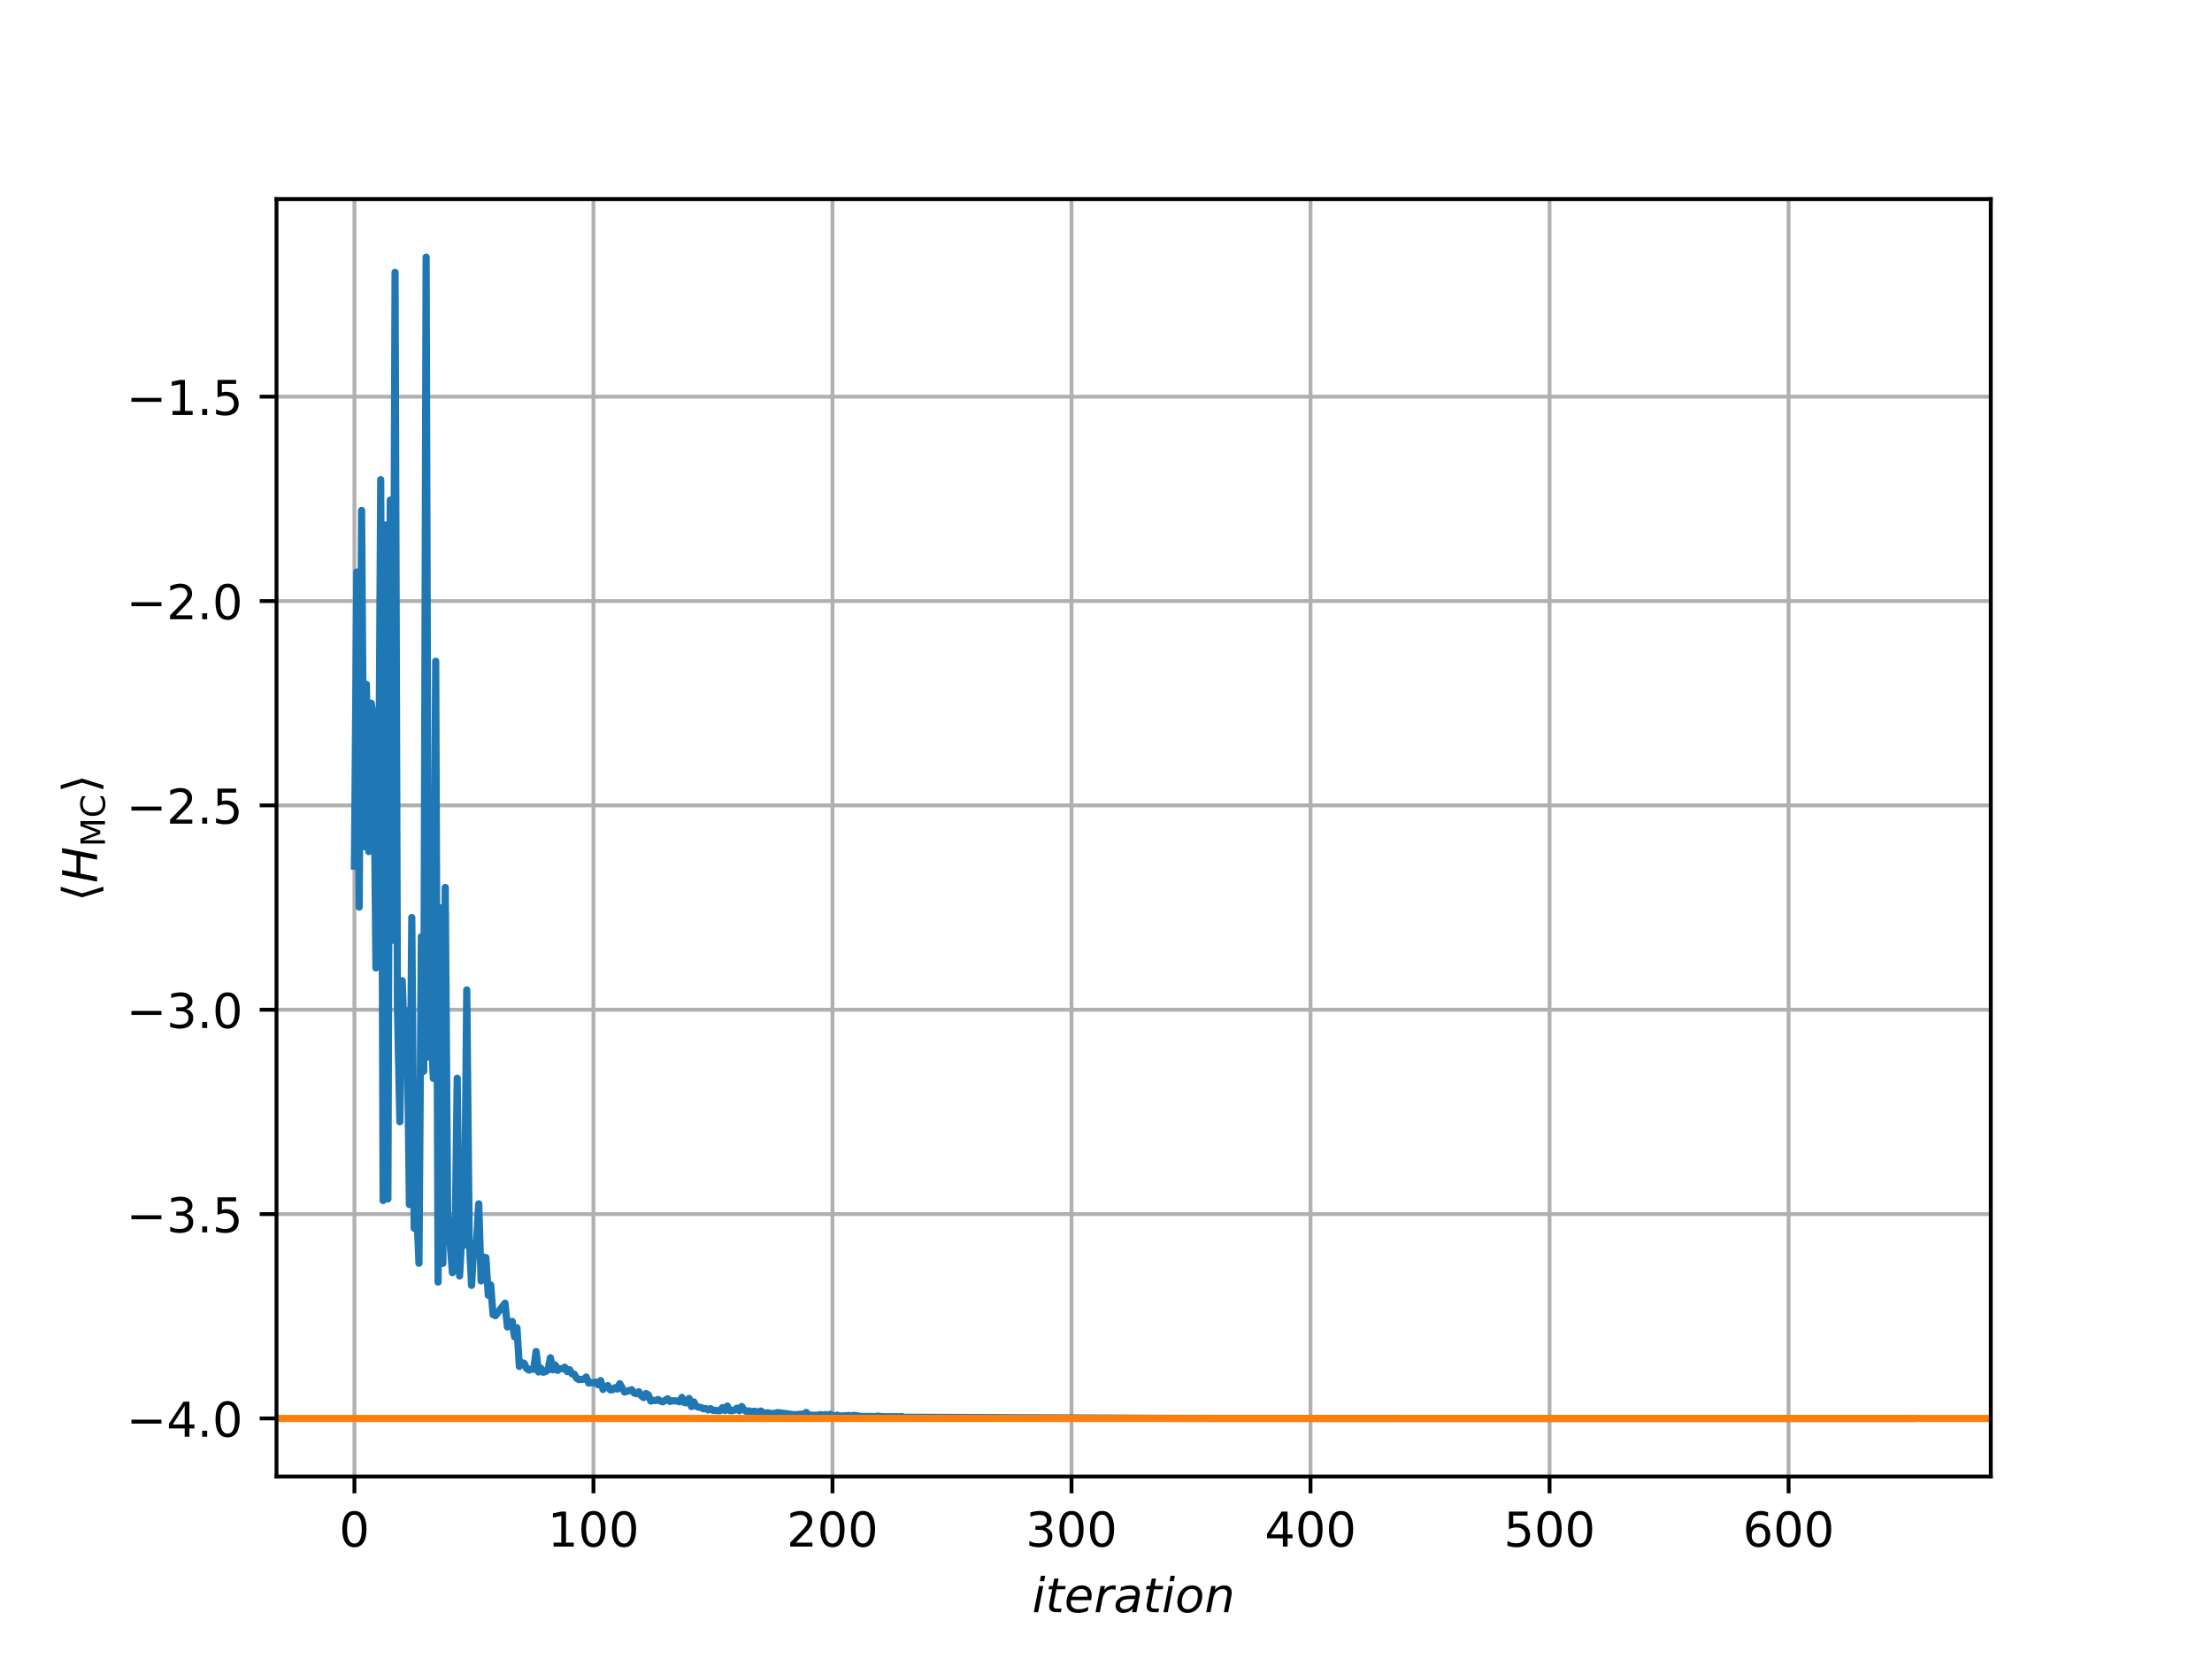 <?xml version="1.0" encoding="UTF-8" standalone="no"?>
<svg
   xmlns:dc="http://purl.org/dc/elements/1.1/"
   xmlns:cc="http://creativecommons.org/ns#"
   xmlns:rdf="http://www.w3.org/1999/02/22-rdf-syntax-ns#"
   xmlns:svg="http://www.w3.org/2000/svg"
   xmlns="http://www.w3.org/2000/svg"
   xmlns:xlink="http://www.w3.org/1999/xlink"
   xmlns:sodipodi="http://sodipodi.sourceforge.net/DTD/sodipodi-0.dtd"
   xmlns:inkscape="http://www.inkscape.org/namespaces/inkscape"
   height="345.6pt"
   version="1.1"
   viewBox="0 0 460.8 345.6"
   width="460.8pt"
   id="svg371"
   sodipodi:docname="convergence_max_cut_qaoa_ideal.svg"
   inkscape:version="1.0.1 (3bc2e813f5, 2020-09-07)">
  <sodipodi:namedview
     pagecolor="#ffffff"
     bordercolor="#666666"
     borderopacity="1"
     objecttolerance="10"
     gridtolerance="10"
     guidetolerance="10"
     inkscape:pageopacity="0"
     inkscape:pageshadow="2"
     inkscape:window-width="1920"
     inkscape:window-height="1042"
     id="namedview373"
     showgrid="false"
     inkscape:zoom="1.7013889"
     inkscape:cx="163.49387"
     inkscape:cy="230.4"
     inkscape:window-x="0"
     inkscape:window-y="18"
     inkscape:window-maximized="0"
     inkscape:current-layer="legend_1"
     inkscape:document-rotation="0" />
  <defs
     id="defs6">
    <style
       type="text/css"
       id="style4">*{stroke-linecap:butt;stroke-linejoin:round;}</style>
  </defs>
  <g
     id="figure_1">
    <g
       id="patch_1" />
    <g
       id="axes_1">
      <g
         id="patch_2" />
      <g
         id="PolyCollection_1">
        <path
           clip-path="url(#pf65174b20a)"
           d="M 73.833 180.422 L 73.833 180.422 L 74.331 119.159 L 74.829 188.965 L 75.327 106.335 L 75.824 176.374 L 76.322 142.555 L 76.82 177.401 L 77.318 146.485 L 77.816 149.439 L 78.314 201.643 L 78.812 183.246 L 79.31 99.919 L 79.808 250.088 L 80.306 109.364 L 80.804 249.773 L 81.302 104.17 L 81.8 195.874 L 82.298 56.73 L 82.796 209.871 L 83.294 233.683 L 83.791 204.295 L 84.289 218.796 L 84.787 210.541 L 85.285 250.926 L 85.783 191.137 L 86.281 255.864 L 86.779 251.323 L 87.277 263.169 L 87.775 195.121 L 88.273 223.152 L 88.771 53.568 L 89.269 220.17 L 89.767 213.283 L 90.265 224.65 L 90.763 137.743 L 91.261 267.087 L 91.758 189.115 L 92.256 263.188 L 92.754 184.868 L 93.252 252.416 L 93.75 258.307 L 94.248 265.115 L 94.746 263.616 L 95.244 224.616 L 95.742 265.803 L 96.24 256.58 L 96.738 259.376 L 97.236 206.221 L 97.734 257.641 L 98.232 267.773 L 98.73 259.151 L 99.227 259.638 L 99.725 250.778 L 100.223 266.834 L 100.721 261.855 L 101.219 261.975 L 101.717 269.83 L 102.215 267.669 L 102.713 273.862 L 103.211 274.082 L 103.709 273.456 L 104.207 272.726 L 104.705 272.044 L 105.203 271.481 L 105.701 276.429 L 106.199 275.453 L 106.697 275.268 L 107.194 278.496 L 107.692 276.601 L 108.19 284.656 L 108.688 283.873 L 109.186 283.977 L 109.684 285.066 L 110.182 285.424 L 110.68 285.172 L 111.178 285.258 L 111.676 281.534 L 112.174 285.805 L 112.672 285.022 L 113.17 285.864 L 113.668 285.702 L 114.166 285.39 L 114.664 282.843 L 115.161 285.361 L 115.659 284.341 L 116.157 285.483 L 116.655 285.123 L 117.153 285.118 L 117.651 284.813 L 118.149 285.725 L 118.647 285.329 L 119.145 286.202 L 119.643 286.277 L 120.141 287.139 L 120.639 287.4 L 121.137 287.401 L 121.635 287.306 L 122.133 286.852 L 122.63 288.121 L 123.128 288.012 L 123.626 288.092 L 124.124 287.911 L 124.622 288.478 L 125.12 287.593 L 125.618 289.448 L 126.116 288.863 L 126.614 288.639 L 127.112 289.531 L 127.61 289.513 L 128.108 289.08 L 128.606 289.364 L 129.104 288.248 L 129.602 289.225 L 130.1 289.989 L 130.597 289.86 L 131.095 289.818 L 131.593 289.508 L 132.091 290.186 L 132.589 290.34 L 133.087 289.93 L 133.585 290.752 L 134.083 291.135 L 134.581 290.295 L 135.079 290.609 L 135.577 291.881 L 136.075 291.721 L 136.573 291.757 L 137.071 291.544 L 137.569 291.863 L 138.067 292.033 L 138.564 291.652 L 139.062 291.392 L 139.56 291.945 L 140.058 291.806 L 140.556 291.839 L 141.054 291.841 L 141.552 292.022 L 142.05 291.106 L 142.548 292.147 L 143.046 292.234 L 143.544 291.324 L 144.042 293.014 L 144.54 292.043 L 145.038 292.954 L 145.536 293.159 L 146.034 293.186 L 146.531 293.485 L 147.029 293.417 L 147.527 293.714 L 148.025 293.442 L 148.523 293.792 L 149.021 293.771 L 149.519 293.848 L 150.017 293.859 L 150.515 293.234 L 151.013 293.83 L 151.511 292.902 L 152.009 293.838 L 152.507 293.857 L 153.005 293.742 L 153.503 293.355 L 154 293.868 L 154.498 292.99 L 154.996 293.703 L 155.494 294.028 L 155.992 293.912 L 156.49 294.1 L 156.988 293.99 L 157.486 294.036 L 157.984 294.237 L 158.482 293.938 L 158.98 294.273 L 159.478 294.397 L 159.976 294.317 L 160.474 294.467 L 160.972 294.479 L 161.47 294.458 L 161.967 294.258 L 162.465 294.326 L 162.963 294.454 L 163.461 294.524 L 163.959 294.616 L 164.457 294.547 L 164.955 294.674 L 165.453 294.719 L 165.951 294.681 L 166.449 294.744 L 166.947 294.597 L 167.445 294.742 L 167.943 294.235 L 168.441 294.768 L 168.939 294.836 L 169.437 294.841 L 169.934 294.852 L 170.432 294.816 L 170.93 294.677 L 171.428 294.836 L 171.926 294.689 L 172.424 294.784 L 172.922 294.631 L 173.42 294.912 L 173.918 294.966 L 174.416 294.797 L 174.914 294.989 L 175.412 294.984 L 175.91 294.926 L 176.408 294.926 L 176.906 294.857 L 177.404 294.973 L 177.901 294.835 L 178.399 294.951 L 178.897 294.994 L 179.395 295.074 L 179.893 295.057 L 180.391 295.082 L 180.889 295.072 L 181.387 295.06 L 181.885 295.08 L 182.383 295.096 L 182.881 294.998 L 183.379 295.088 L 183.877 295.122 L 184.375 295.106 L 184.873 295.1 L 185.37 295.092 L 185.868 295.159 L 186.366 295.12 L 186.864 295.167 L 187.362 295.133 L 187.86 295.099 L 188.358 295.243 L 188.856 295.218 L 189.354 295.229 L 189.852 295.249 L 190.35 295.242 L 190.848 295.245 L 191.346 295.241 L 191.844 295.265 L 192.342 295.248 L 192.84 295.187 L 193.337 295.236 L 193.835 295.243 L 194.333 295.285 L 194.831 295.243 L 195.329 295.291 L 195.827 295.284 L 196.325 295.296 L 196.823 295.309 L 197.321 295.295 L 197.819 295.203 L 198.317 295.298 L 198.815 295.283 L 199.313 295.318 L 199.811 295.326 L 200.309 295.322 L 200.807 295.322 L 201.304 295.329 L 201.802 295.334 L 202.3 295.342 L 202.798 295.344 L 203.296 295.343 L 203.794 295.325 L 204.292 295.343 L 204.79 295.345 L 205.288 295.36 L 205.786 295.365 L 206.284 295.367 L 206.782 295.369 L 207.28 295.372 L 207.778 295.36 L 208.276 295.375 L 208.773 295.367 L 209.271 295.374 L 209.769 295.362 L 210.267 295.378 L 210.765 295.357 L 211.263 295.37 L 211.761 295.388 L 212.259 295.351 L 212.757 295.381 L 213.255 295.39 L 213.753 295.378 L 214.251 295.372 L 214.749 295.395 L 215.247 295.413 L 215.745 295.402 L 216.243 295.411 L 216.74 295.408 L 217.238 295.416 L 217.736 295.414 L 218.234 295.416 L 218.732 295.416 L 219.23 295.411 L 219.728 295.415 L 220.226 295.416 L 220.724 295.406 L 221.222 295.402 L 221.72 295.419 L 222.218 295.424 L 222.716 295.424 L 223.214 295.424 L 223.712 295.408 L 224.21 295.423 L 224.707 295.435 L 225.205 295.434 L 225.703 295.436 L 226.201 295.437 L 226.699 295.436 L 227.197 295.437 L 227.695 295.438 L 228.193 295.439 L 228.691 295.439 L 229.189 295.436 L 229.687 295.438 L 230.185 295.43 L 230.683 295.437 L 231.181 295.446 L 231.679 295.444 L 232.177 295.446 L 232.674 295.447 L 233.172 295.446 L 233.67 295.435 L 234.168 295.446 L 234.666 295.45 L 235.164 295.454 L 235.662 295.454 L 236.16 295.454 L 236.658 295.452 L 237.156 295.452 L 237.654 295.454 L 238.152 295.449 L 238.65 295.454 L 239.148 295.455 L 239.646 295.451 L 240.143 295.461 L 240.641 295.463 L 241.139 295.462 L 241.637 295.464 L 242.135 295.465 L 242.633 295.464 L 243.131 295.465 L 243.629 295.464 L 244.127 295.463 L 244.625 295.464 L 245.123 295.455 L 245.621 295.465 L 246.119 295.467 L 246.617 295.465 L 247.115 295.467 L 247.613 295.467 L 248.11 295.461 L 248.608 295.466 L 249.106 295.461 L 249.604 295.466 L 250.102 295.473 L 250.6 295.471 L 251.098 295.474 L 251.596 295.473 L 252.094 295.472 L 252.592 295.472 L 253.09 295.474 L 253.588 295.474 L 254.086 295.474 L 254.584 295.474 L 255.082 295.474 L 255.58 295.474 L 256.077 295.473 L 256.575 295.476 L 257.073 295.474 L 257.571 295.476 L 258.069 295.477 L 258.567 295.476 L 259.065 295.476 L 259.563 295.476 L 260.061 295.477 L 260.559 295.477 L 261.057 295.477 L 261.555 295.477 L 262.053 295.478 L 262.551 295.477 L 263.049 295.478 L 263.547 295.478 L 264.044 295.478 L 264.542 295.478 L 265.04 295.477 L 265.538 295.478 L 266.036 295.479 L 266.534 295.478 L 267.032 295.477 L 267.53 295.481 L 268.028 295.481 L 268.526 295.481 L 269.024 295.482 L 269.522 295.482 L 270.02 295.481 L 270.518 295.482 L 271.016 295.482 L 271.513 295.482 L 272.011 295.481 L 272.509 295.482 L 273.007 295.482 L 273.505 295.482 L 274.003 295.482 L 274.501 295.482 L 274.999 295.484 L 275.497 295.483 L 275.995 295.483 L 276.493 295.484 L 276.991 295.485 L 277.489 295.483 L 277.987 295.485 L 278.485 295.484 L 278.983 295.485 L 279.48 295.484 L 279.978 295.485 L 280.476 295.484 L 280.974 295.485 L 281.472 295.485 L 281.97 295.485 L 282.468 295.485 L 282.966 295.485 L 283.464 295.484 L 283.962 295.485 L 284.46 295.486 L 284.958 295.485 L 285.456 295.485 L 285.954 295.486 L 286.452 295.486 L 286.95 295.486 L 287.447 295.486 L 287.945 295.486 L 288.443 295.486 L 288.941 295.486 L 289.439 295.486 L 289.937 295.486 L 290.435 295.486 L 290.933 295.486 L 291.431 295.486 L 291.929 295.486 L 292.427 295.486 L 292.925 295.486 L 293.423 295.486 L 293.921 295.486 L 294.419 295.486 L 294.916 295.486 L 295.414 295.486 L 295.912 295.486 L 296.41 295.486 L 296.908 295.487 L 297.406 295.487 L 297.904 295.487 L 298.402 295.487 L 298.9 295.487 L 299.398 295.487 L 299.896 295.487 L 300.394 295.487 L 300.892 295.487 L 301.39 295.487 L 301.888 295.487 L 302.386 295.487 L 302.883 295.487 L 303.381 295.487 L 303.879 295.487 L 304.377 295.487 L 304.875 295.487 L 305.373 295.487 L 305.871 295.487 L 306.369 295.487 L 306.867 295.487 L 307.365 295.487 L 307.863 295.487 L 308.361 295.487 L 308.859 295.487 L 309.357 295.487 L 309.855 295.487 L 310.353 295.487 L 310.85 295.487 L 311.348 295.487 L 311.846 295.487 L 312.344 295.487 L 312.842 295.487 L 313.34 295.487 L 313.838 295.487 L 314.336 295.487 L 314.834 295.487 L 315.332 295.487 L 315.83 295.487 L 316.328 295.487 L 316.826 295.487 L 317.324 295.487 L 317.822 295.487 L 318.32 295.487 L 318.817 295.487 L 319.315 295.487 L 319.813 295.487 L 320.311 295.487 L 320.809 295.487 L 321.307 295.487 L 321.805 295.487 L 322.303 295.487 L 322.801 295.487 L 323.299 295.487 L 323.797 295.487 L 324.295 295.487 L 324.793 295.487 L 325.291 295.487 L 325.789 295.487 L 326.286 295.487 L 326.784 295.487 L 327.282 295.487 L 327.78 295.487 L 328.278 295.487 L 328.776 295.487 L 329.274 295.487 L 329.772 295.487 L 330.27 295.487 L 330.768 295.488 L 331.266 295.488 L 331.764 295.488 L 332.262 295.487 L 332.76 295.487 L 333.258 295.488 L 333.756 295.487 L 334.253 295.488 L 334.751 295.488 L 335.249 295.488 L 335.747 295.488 L 336.245 295.488 L 336.743 295.488 L 337.241 295.488 L 337.739 295.488 L 338.237 295.488 L 338.735 295.488 L 339.233 295.488 L 339.731 295.488 L 340.229 295.488 L 340.727 295.488 L 341.225 295.488 L 341.723 295.488 L 342.22 295.488 L 342.718 295.488 L 343.216 295.488 L 343.714 295.488 L 344.212 295.488 L 344.71 295.488 L 345.208 295.488 L 345.706 295.488 L 346.204 295.488 L 346.702 295.488 L 347.2 295.488 L 347.698 295.488 L 348.196 295.488 L 348.694 295.488 L 349.192 295.488 L 349.69 295.488 L 350.187 295.488 L 350.685 295.488 L 351.183 295.488 L 351.681 295.488 L 352.179 295.488 L 352.677 295.488 L 353.175 295.488 L 353.673 295.488 L 354.171 295.488 L 354.669 295.488 L 355.167 295.488 L 355.665 295.488 L 356.163 295.488 L 356.661 295.488 L 357.159 295.488 L 357.656 295.488 L 358.154 295.488 L 358.652 295.488 L 359.15 295.488 L 359.648 295.488 L 360.146 295.488 L 360.644 295.488 L 361.142 295.488 L 361.64 295.488 L 362.138 295.488 L 362.636 295.488 L 363.134 295.488 L 363.632 295.488 L 364.13 295.488 L 364.628 295.488 L 365.126 295.488 L 365.623 295.488 L 366.121 295.488 L 366.619 295.488 L 367.117 295.488 L 367.615 295.488 L 368.113 295.488 L 368.611 295.488 L 369.109 295.488 L 369.607 295.488 L 370.105 295.488 L 370.603 295.488 L 371.101 295.488 L 371.599 295.488 L 372.097 295.488 L 372.595 295.488 L 373.093 295.488 L 373.59 295.488 L 374.088 295.488 L 374.586 295.488 L 375.084 295.488 L 375.582 295.488 L 376.08 295.488 L 376.578 295.488 L 377.076 295.488 L 377.574 295.488 L 378.072 295.488 L 378.57 295.488 L 379.068 295.488 L 379.566 295.488 L 380.064 295.488 L 380.562 295.488 L 381.059 295.488 L 381.557 295.488 L 382.055 295.488 L 382.553 295.488 L 383.051 295.488 L 383.549 295.488 L 384.047 295.488 L 384.545 295.488 L 385.043 295.488 L 385.541 295.488 L 386.039 295.488 L 386.537 295.488 L 387.035 295.488 L 387.533 295.488 L 388.031 295.488 L 388.529 295.488 L 389.026 295.488 L 389.524 295.488 L 390.022 295.488 L 390.52 295.488 L 391.018 295.488 L 391.516 295.488 L 392.014 295.488 L 392.512 295.488 L 393.01 295.488 L 393.508 295.488 L 394.006 295.488 L 394.504 295.488 L 395.002 295.488 L 395.5 295.488 L 395.998 295.488 L 396.496 295.488 L 396.993 295.488 L 397.491 295.488 L 397.989 295.488 L 398.487 295.488 L 398.487 295.488 L 398.487 295.488 L 397.989 295.488 L 397.491 295.488 L 396.993 295.488 L 396.496 295.488 L 395.998 295.488 L 395.5 295.488 L 395.002 295.488 L 394.504 295.488 L 394.006 295.488 L 393.508 295.488 L 393.01 295.488 L 392.512 295.488 L 392.014 295.488 L 391.516 295.488 L 391.018 295.488 L 390.52 295.488 L 390.022 295.488 L 389.524 295.488 L 389.026 295.488 L 388.529 295.488 L 388.031 295.488 L 387.533 295.488 L 387.035 295.488 L 386.537 295.488 L 386.039 295.488 L 385.541 295.488 L 385.043 295.488 L 384.545 295.488 L 384.047 295.488 L 383.549 295.488 L 383.051 295.488 L 382.553 295.488 L 382.055 295.488 L 381.557 295.488 L 381.059 295.488 L 380.562 295.488 L 380.064 295.488 L 379.566 295.488 L 379.068 295.488 L 378.57 295.488 L 378.072 295.488 L 377.574 295.488 L 377.076 295.488 L 376.578 295.488 L 376.08 295.488 L 375.582 295.488 L 375.084 295.488 L 374.586 295.488 L 374.088 295.488 L 373.59 295.488 L 373.093 295.488 L 372.595 295.488 L 372.097 295.488 L 371.599 295.488 L 371.101 295.488 L 370.603 295.488 L 370.105 295.488 L 369.607 295.488 L 369.109 295.488 L 368.611 295.488 L 368.113 295.488 L 367.615 295.488 L 367.117 295.488 L 366.619 295.488 L 366.121 295.488 L 365.623 295.488 L 365.126 295.488 L 364.628 295.488 L 364.13 295.488 L 363.632 295.488 L 363.134 295.488 L 362.636 295.488 L 362.138 295.488 L 361.64 295.488 L 361.142 295.488 L 360.644 295.488 L 360.146 295.488 L 359.648 295.488 L 359.15 295.488 L 358.652 295.488 L 358.154 295.488 L 357.656 295.488 L 357.159 295.488 L 356.661 295.488 L 356.163 295.488 L 355.665 295.488 L 355.167 295.488 L 354.669 295.488 L 354.171 295.488 L 353.673 295.488 L 353.175 295.488 L 352.677 295.488 L 352.179 295.488 L 351.681 295.488 L 351.183 295.488 L 350.685 295.488 L 350.187 295.488 L 349.69 295.488 L 349.192 295.488 L 348.694 295.488 L 348.196 295.488 L 347.698 295.488 L 347.2 295.488 L 346.702 295.488 L 346.204 295.488 L 345.706 295.488 L 345.208 295.488 L 344.71 295.488 L 344.212 295.488 L 343.714 295.488 L 343.216 295.488 L 342.718 295.488 L 342.22 295.488 L 341.723 295.488 L 341.225 295.488 L 340.727 295.488 L 340.229 295.488 L 339.731 295.488 L 339.233 295.488 L 338.735 295.488 L 338.237 295.488 L 337.739 295.488 L 337.241 295.488 L 336.743 295.488 L 336.245 295.488 L 335.747 295.488 L 335.249 295.488 L 334.751 295.488 L 334.253 295.488 L 333.756 295.487 L 333.258 295.488 L 332.76 295.487 L 332.262 295.487 L 331.764 295.488 L 331.266 295.488 L 330.768 295.488 L 330.27 295.487 L 329.772 295.487 L 329.274 295.487 L 328.776 295.487 L 328.278 295.487 L 327.78 295.487 L 327.282 295.487 L 326.784 295.487 L 326.286 295.487 L 325.789 295.487 L 325.291 295.487 L 324.793 295.487 L 324.295 295.487 L 323.797 295.487 L 323.299 295.487 L 322.801 295.487 L 322.303 295.487 L 321.805 295.487 L 321.307 295.487 L 320.809 295.487 L 320.311 295.487 L 319.813 295.487 L 319.315 295.487 L 318.817 295.487 L 318.32 295.487 L 317.822 295.487 L 317.324 295.487 L 316.826 295.487 L 316.328 295.487 L 315.83 295.487 L 315.332 295.487 L 314.834 295.487 L 314.336 295.487 L 313.838 295.487 L 313.34 295.487 L 312.842 295.487 L 312.344 295.487 L 311.846 295.487 L 311.348 295.487 L 310.85 295.487 L 310.353 295.487 L 309.855 295.487 L 309.357 295.487 L 308.859 295.487 L 308.361 295.487 L 307.863 295.487 L 307.365 295.487 L 306.867 295.487 L 306.369 295.487 L 305.871 295.487 L 305.373 295.487 L 304.875 295.487 L 304.377 295.487 L 303.879 295.487 L 303.381 295.487 L 302.883 295.487 L 302.386 295.487 L 301.888 295.487 L 301.39 295.487 L 300.892 295.487 L 300.394 295.487 L 299.896 295.487 L 299.398 295.487 L 298.9 295.487 L 298.402 295.487 L 297.904 295.487 L 297.406 295.487 L 296.908 295.487 L 296.41 295.486 L 295.912 295.486 L 295.414 295.486 L 294.916 295.486 L 294.419 295.486 L 293.921 295.486 L 293.423 295.486 L 292.925 295.486 L 292.427 295.486 L 291.929 295.486 L 291.431 295.486 L 290.933 295.486 L 290.435 295.486 L 289.937 295.486 L 289.439 295.486 L 288.941 295.486 L 288.443 295.486 L 287.945 295.486 L 287.447 295.486 L 286.95 295.486 L 286.452 295.486 L 285.954 295.486 L 285.456 295.485 L 284.958 295.485 L 284.46 295.486 L 283.962 295.485 L 283.464 295.484 L 282.966 295.485 L 282.468 295.485 L 281.97 295.485 L 281.472 295.485 L 280.974 295.485 L 280.476 295.484 L 279.978 295.485 L 279.48 295.484 L 278.983 295.485 L 278.485 295.484 L 277.987 295.485 L 277.489 295.483 L 276.991 295.485 L 276.493 295.484 L 275.995 295.483 L 275.497 295.483 L 274.999 295.484 L 274.501 295.482 L 274.003 295.482 L 273.505 295.482 L 273.007 295.482 L 272.509 295.482 L 272.011 295.481 L 271.513 295.482 L 271.016 295.482 L 270.518 295.482 L 270.02 295.481 L 269.522 295.482 L 269.024 295.482 L 268.526 295.481 L 268.028 295.481 L 267.53 295.481 L 267.032 295.477 L 266.534 295.478 L 266.036 295.479 L 265.538 295.478 L 265.04 295.477 L 264.542 295.478 L 264.044 295.478 L 263.547 295.478 L 263.049 295.478 L 262.551 295.477 L 262.053 295.478 L 261.555 295.477 L 261.057 295.477 L 260.559 295.477 L 260.061 295.477 L 259.563 295.476 L 259.065 295.476 L 258.567 295.476 L 258.069 295.477 L 257.571 295.476 L 257.073 295.474 L 256.575 295.476 L 256.077 295.473 L 255.58 295.474 L 255.082 295.474 L 254.584 295.474 L 254.086 295.474 L 253.588 295.474 L 253.09 295.474 L 252.592 295.472 L 252.094 295.472 L 251.596 295.473 L 251.098 295.474 L 250.6 295.471 L 250.102 295.473 L 249.604 295.466 L 249.106 295.461 L 248.608 295.466 L 248.11 295.461 L 247.613 295.467 L 247.115 295.467 L 246.617 295.465 L 246.119 295.467 L 245.621 295.465 L 245.123 295.455 L 244.625 295.464 L 244.127 295.463 L 243.629 295.464 L 243.131 295.465 L 242.633 295.464 L 242.135 295.465 L 241.637 295.464 L 241.139 295.462 L 240.641 295.463 L 240.143 295.461 L 239.646 295.451 L 239.148 295.455 L 238.65 295.454 L 238.152 295.449 L 237.654 295.454 L 237.156 295.452 L 236.658 295.452 L 236.16 295.454 L 235.662 295.454 L 235.164 295.454 L 234.666 295.45 L 234.168 295.446 L 233.67 295.435 L 233.172 295.446 L 232.674 295.447 L 232.177 295.446 L 231.679 295.444 L 231.181 295.446 L 230.683 295.437 L 230.185 295.43 L 229.687 295.438 L 229.189 295.436 L 228.691 295.439 L 228.193 295.439 L 227.695 295.438 L 227.197 295.437 L 226.699 295.436 L 226.201 295.437 L 225.703 295.436 L 225.205 295.434 L 224.707 295.435 L 224.21 295.423 L 223.712 295.408 L 223.214 295.424 L 222.716 295.424 L 222.218 295.424 L 221.72 295.419 L 221.222 295.402 L 220.724 295.406 L 220.226 295.416 L 219.728 295.415 L 219.23 295.411 L 218.732 295.416 L 218.234 295.416 L 217.736 295.414 L 217.238 295.416 L 216.74 295.408 L 216.243 295.411 L 215.745 295.402 L 215.247 295.413 L 214.749 295.395 L 214.251 295.372 L 213.753 295.378 L 213.255 295.39 L 212.757 295.381 L 212.259 295.351 L 211.761 295.388 L 211.263 295.37 L 210.765 295.357 L 210.267 295.378 L 209.769 295.362 L 209.271 295.374 L 208.773 295.367 L 208.276 295.375 L 207.778 295.36 L 207.28 295.372 L 206.782 295.369 L 206.284 295.367 L 205.786 295.365 L 205.288 295.36 L 204.79 295.345 L 204.292 295.343 L 203.794 295.325 L 203.296 295.343 L 202.798 295.344 L 202.3 295.342 L 201.802 295.334 L 201.304 295.329 L 200.807 295.322 L 200.309 295.322 L 199.811 295.326 L 199.313 295.318 L 198.815 295.283 L 198.317 295.298 L 197.819 295.203 L 197.321 295.295 L 196.823 295.309 L 196.325 295.296 L 195.827 295.284 L 195.329 295.291 L 194.831 295.243 L 194.333 295.285 L 193.835 295.243 L 193.337 295.236 L 192.84 295.187 L 192.342 295.248 L 191.844 295.265 L 191.346 295.241 L 190.848 295.245 L 190.35 295.242 L 189.852 295.249 L 189.354 295.229 L 188.856 295.218 L 188.358 295.243 L 187.86 295.099 L 187.362 295.133 L 186.864 295.167 L 186.366 295.12 L 185.868 295.159 L 185.37 295.092 L 184.873 295.1 L 184.375 295.106 L 183.877 295.122 L 183.379 295.088 L 182.881 294.998 L 182.383 295.096 L 181.885 295.08 L 181.387 295.06 L 180.889 295.072 L 180.391 295.082 L 179.893 295.057 L 179.395 295.074 L 178.897 294.994 L 178.399 294.951 L 177.901 294.835 L 177.404 294.973 L 176.906 294.857 L 176.408 294.926 L 175.91 294.926 L 175.412 294.984 L 174.914 294.989 L 174.416 294.797 L 173.918 294.966 L 173.42 294.912 L 172.922 294.631 L 172.424 294.784 L 171.926 294.689 L 171.428 294.836 L 170.93 294.677 L 170.432 294.816 L 169.934 294.852 L 169.437 294.841 L 168.939 294.836 L 168.441 294.768 L 167.943 294.235 L 167.445 294.742 L 166.947 294.597 L 166.449 294.744 L 165.951 294.681 L 165.453 294.719 L 164.955 294.674 L 164.457 294.547 L 163.959 294.616 L 163.461 294.524 L 162.963 294.454 L 162.465 294.326 L 161.967 294.258 L 161.47 294.458 L 160.972 294.479 L 160.474 294.467 L 159.976 294.317 L 159.478 294.397 L 158.98 294.273 L 158.482 293.938 L 157.984 294.237 L 157.486 294.036 L 156.988 293.99 L 156.49 294.1 L 155.992 293.912 L 155.494 294.028 L 154.996 293.703 L 154.498 292.99 L 154 293.868 L 153.503 293.355 L 153.005 293.742 L 152.507 293.857 L 152.009 293.838 L 151.511 292.902 L 151.013 293.83 L 150.515 293.234 L 150.017 293.859 L 149.519 293.848 L 149.021 293.771 L 148.523 293.792 L 148.025 293.442 L 147.527 293.714 L 147.029 293.417 L 146.531 293.485 L 146.034 293.186 L 145.536 293.159 L 145.038 292.954 L 144.54 292.043 L 144.042 293.014 L 143.544 291.324 L 143.046 292.234 L 142.548 292.147 L 142.05 291.106 L 141.552 292.022 L 141.054 291.841 L 140.556 291.839 L 140.058 291.806 L 139.56 291.945 L 139.062 291.392 L 138.564 291.652 L 138.067 292.033 L 137.569 291.863 L 137.071 291.544 L 136.573 291.757 L 136.075 291.721 L 135.577 291.881 L 135.079 290.609 L 134.581 290.295 L 134.083 291.135 L 133.585 290.752 L 133.087 289.93 L 132.589 290.34 L 132.091 290.186 L 131.593 289.508 L 131.095 289.818 L 130.597 289.86 L 130.1 289.989 L 129.602 289.225 L 129.104 288.248 L 128.606 289.364 L 128.108 289.08 L 127.61 289.513 L 127.112 289.531 L 126.614 288.639 L 126.116 288.863 L 125.618 289.448 L 125.12 287.593 L 124.622 288.478 L 124.124 287.911 L 123.626 288.092 L 123.128 288.012 L 122.63 288.121 L 122.133 286.852 L 121.635 287.306 L 121.137 287.401 L 120.639 287.4 L 120.141 287.139 L 119.643 286.277 L 119.145 286.202 L 118.647 285.329 L 118.149 285.725 L 117.651 284.813 L 117.153 285.118 L 116.655 285.123 L 116.157 285.483 L 115.659 284.341 L 115.161 285.361 L 114.664 282.843 L 114.166 285.39 L 113.668 285.702 L 113.17 285.864 L 112.672 285.022 L 112.174 285.805 L 111.676 281.534 L 111.178 285.258 L 110.68 285.172 L 110.182 285.424 L 109.684 285.066 L 109.186 283.977 L 108.688 283.873 L 108.19 284.656 L 107.692 276.601 L 107.194 278.496 L 106.697 275.268 L 106.199 275.453 L 105.701 276.429 L 105.203 271.481 L 104.705 272.044 L 104.207 272.726 L 103.709 273.456 L 103.211 274.082 L 102.713 273.862 L 102.215 267.669 L 101.717 269.83 L 101.219 261.975 L 100.721 261.855 L 100.223 266.834 L 99.725 250.778 L 99.227 259.638 L 98.73 259.151 L 98.232 267.773 L 97.734 257.641 L 97.236 206.221 L 96.738 259.376 L 96.24 256.58 L 95.742 265.803 L 95.244 224.616 L 94.746 263.616 L 94.248 265.115 L 93.75 258.307 L 93.252 252.416 L 92.754 184.868 L 92.256 263.188 L 91.758 189.115 L 91.261 267.087 L 90.763 137.743 L 90.265 224.65 L 89.767 213.283 L 89.269 220.17 L 88.771 53.568 L 88.273 223.152 L 87.775 195.121 L 87.277 263.169 L 86.779 251.323 L 86.281 255.864 L 85.783 191.137 L 85.285 250.926 L 84.787 210.541 L 84.289 218.796 L 83.791 204.295 L 83.294 233.683 L 82.796 209.871 L 82.298 56.73 L 81.8 195.874 L 81.302 104.17 L 80.804 249.773 L 80.306 109.364 L 79.808 250.088 L 79.31 99.919 L 78.812 183.246 L 78.314 201.643 L 77.816 149.439 L 77.318 146.485 L 76.82 177.401 L 76.322 142.555 L 75.824 176.374 L 75.327 106.335 L 74.829 188.965 L 74.331 119.159 L 73.833 180.422 z "
           style="fill:#1f77b4;fill-opacity:0.5;"
           id="path14" />
      </g>
      <g
         id="matplotlib.axis_1">
        <g
           id="xtick_1">
          <g
             id="line2d_1">
            <path
               clip-path="url(#pf65174b20a)"
               d="M 73.833 307.584 L 73.833 41.472 "
               style="fill:none;stroke:#b0b0b0;stroke-linecap:square;stroke-width:0.8;"
               id="path17" />
          </g>
          <g
             id="line2d_2">
            <defs
               id="defs21">
              <path
                 d="M 0 0 L 0 3.5 "
                 id="m34e410ffc7"
                 style="stroke:#000000;stroke-width:0.8;" />
            </defs>
            <g
               id="g25">
              <use
                 style="stroke:#000000;stroke-width:0.8;"
                 x="73.833"
                 xlink:href="#m34e410ffc7"
                 y="307.584"
                 id="use23" />
            </g>
          </g>
          <g
             id="text_1">
            <!-- 0 -->
            <g
               transform="translate(70.651 322.182)scale(0.1 -0.1)"
               id="g33">
              <defs
                 id="defs29">
                <path
                   d="M 31.781 66.406 Q 24.172 66.406 20.328 58.906 Q 16.5 51.422 16.5 36.375 Q 16.5 21.391 20.328 13.891 Q 24.172 6.391 31.781 6.391 Q 39.453 6.391 43.281 13.891 Q 47.125 21.391 47.125 36.375 Q 47.125 51.422 43.281 58.906 Q 39.453 66.406 31.781 66.406 z M 31.781 74.219 Q 44.047 74.219 50.516 64.516 Q 56.984 54.828 56.984 36.375 Q 56.984 17.969 50.516 8.266 Q 44.047 -1.422 31.781 -1.422 Q 19.531 -1.422 13.062 8.266 Q 6.594 17.969 6.594 36.375 Q 6.594 54.828 13.062 64.516 Q 19.531 74.219 31.781 74.219 z "
                   id="DejaVuSans-48" />
              </defs>
              <use
                 xlink:href="#DejaVuSans-48"
                 id="use31" />
            </g>
          </g>
        </g>
        <g
           id="xtick_2">
          <g
             id="line2d_3">
            <path
               clip-path="url(#pf65174b20a)"
               d="M 123.626 307.584 L 123.626 41.472 "
               style="fill:none;stroke:#b0b0b0;stroke-linecap:square;stroke-width:0.8;"
               id="path37" />
          </g>
          <g
             id="line2d_4">
            <g
               id="g42">
              <use
                 style="stroke:#000000;stroke-width:0.8;"
                 x="123.626"
                 xlink:href="#m34e410ffc7"
                 y="307.584"
                 id="use40" />
            </g>
          </g>
          <g
             id="text_2">
            <!-- 100 -->
            <g
               transform="translate(114.083 322.182)scale(0.1 -0.1)"
               id="g54">
              <defs
                 id="defs46">
                <path
                   d="M 12.406 8.297 L 28.516 8.297 L 28.516 63.922 L 10.984 60.406 L 10.984 69.391 L 28.422 72.906 L 38.281 72.906 L 38.281 8.297 L 54.391 8.297 L 54.391 0 L 12.406 0 z "
                   id="DejaVuSans-49" />
              </defs>
              <use
                 xlink:href="#DejaVuSans-49"
                 id="use48" />
              <use
                 x="63.623"
                 xlink:href="#DejaVuSans-48"
                 id="use50" />
              <use
                 x="127.246"
                 xlink:href="#DejaVuSans-48"
                 id="use52" />
            </g>
          </g>
        </g>
        <g
           id="xtick_3">
          <g
             id="line2d_5">
            <path
               clip-path="url(#pf65174b20a)"
               d="M 173.42 307.584 L 173.42 41.472 "
               style="fill:none;stroke:#b0b0b0;stroke-linecap:square;stroke-width:0.8;"
               id="path58" />
          </g>
          <g
             id="line2d_6">
            <g
               id="g63">
              <use
                 style="stroke:#000000;stroke-width:0.8;"
                 x="173.42"
                 xlink:href="#m34e410ffc7"
                 y="307.584"
                 id="use61" />
            </g>
          </g>
          <g
             id="text_3">
            <!-- 200 -->
            <g
               transform="translate(163.876 322.182)scale(0.1 -0.1)"
               id="g75">
              <defs
                 id="defs67">
                <path
                   d="M 19.188 8.297 L 53.609 8.297 L 53.609 0 L 7.328 0 L 7.328 8.297 Q 12.938 14.109 22.625 23.891 Q 32.328 33.688 34.812 36.531 Q 39.547 41.844 41.422 45.531 Q 43.312 49.219 43.312 52.781 Q 43.312 58.594 39.234 62.25 Q 35.156 65.922 28.609 65.922 Q 23.969 65.922 18.812 64.312 Q 13.672 62.703 7.812 59.422 L 7.812 69.391 Q 13.766 71.781 18.938 73 Q 24.125 74.219 28.422 74.219 Q 39.75 74.219 46.484 68.547 Q 53.219 62.891 53.219 53.422 Q 53.219 48.922 51.531 44.891 Q 49.859 40.875 45.406 35.406 Q 44.188 33.984 37.641 27.219 Q 31.109 20.453 19.188 8.297 z "
                   id="DejaVuSans-50" />
              </defs>
              <use
                 xlink:href="#DejaVuSans-50"
                 id="use69" />
              <use
                 x="63.623"
                 xlink:href="#DejaVuSans-48"
                 id="use71" />
              <use
                 x="127.246"
                 xlink:href="#DejaVuSans-48"
                 id="use73" />
            </g>
          </g>
        </g>
        <g
           id="xtick_4">
          <g
             id="line2d_7">
            <path
               clip-path="url(#pf65174b20a)"
               d="M 223.214 307.584 L 223.214 41.472 "
               style="fill:none;stroke:#b0b0b0;stroke-linecap:square;stroke-width:0.8;"
               id="path79" />
          </g>
          <g
             id="line2d_8">
            <g
               id="g84">
              <use
                 style="stroke:#000000;stroke-width:0.8;"
                 x="223.214"
                 xlink:href="#m34e410ffc7"
                 y="307.584"
                 id="use82" />
            </g>
          </g>
          <g
             id="text_4">
            <!-- 300 -->
            <g
               transform="translate(213.67 322.182)scale(0.1 -0.1)"
               id="g96">
              <defs
                 id="defs88">
                <path
                   d="M 40.578 39.312 Q 47.656 37.797 51.625 33 Q 55.609 28.219 55.609 21.188 Q 55.609 10.406 48.188 4.484 Q 40.766 -1.422 27.094 -1.422 Q 22.516 -1.422 17.656 -0.516 Q 12.797 0.391 7.625 2.203 L 7.625 11.719 Q 11.719 9.328 16.594 8.109 Q 21.484 6.891 26.812 6.891 Q 36.078 6.891 40.938 10.547 Q 45.797 14.203 45.797 21.188 Q 45.797 27.641 41.281 31.266 Q 36.766 34.906 28.719 34.906 L 20.219 34.906 L 20.219 43.016 L 29.109 43.016 Q 36.375 43.016 40.234 45.922 Q 44.094 48.828 44.094 54.297 Q 44.094 59.906 40.109 62.906 Q 36.141 65.922 28.719 65.922 Q 24.656 65.922 20.016 65.031 Q 15.375 64.156 9.812 62.312 L 9.812 71.094 Q 15.438 72.656 20.344 73.438 Q 25.25 74.219 29.594 74.219 Q 40.828 74.219 47.359 69.109 Q 53.906 64.016 53.906 55.328 Q 53.906 49.266 50.438 45.094 Q 46.969 40.922 40.578 39.312 z "
                   id="DejaVuSans-51" />
              </defs>
              <use
                 xlink:href="#DejaVuSans-51"
                 id="use90" />
              <use
                 x="63.623"
                 xlink:href="#DejaVuSans-48"
                 id="use92" />
              <use
                 x="127.246"
                 xlink:href="#DejaVuSans-48"
                 id="use94" />
            </g>
          </g>
        </g>
        <g
           id="xtick_5">
          <g
             id="line2d_9">
            <path
               clip-path="url(#pf65174b20a)"
               d="M 273.007 307.584 L 273.007 41.472 "
               style="fill:none;stroke:#b0b0b0;stroke-linecap:square;stroke-width:0.8;"
               id="path100" />
          </g>
          <g
             id="line2d_10">
            <g
               id="g105">
              <use
                 style="stroke:#000000;stroke-width:0.8;"
                 x="273.007"
                 xlink:href="#m34e410ffc7"
                 y="307.584"
                 id="use103" />
            </g>
          </g>
          <g
             id="text_5">
            <!-- 400 -->
            <g
               transform="translate(263.464 322.182)scale(0.1 -0.1)"
               id="g117">
              <defs
                 id="defs109">
                <path
                   d="M 37.797 64.312 L 12.891 25.391 L 37.797 25.391 z M 35.203 72.906 L 47.609 72.906 L 47.609 25.391 L 58.016 25.391 L 58.016 17.188 L 47.609 17.188 L 47.609 0 L 37.797 0 L 37.797 17.188 L 4.891 17.188 L 4.891 26.703 z "
                   id="DejaVuSans-52" />
              </defs>
              <use
                 xlink:href="#DejaVuSans-52"
                 id="use111" />
              <use
                 x="63.623"
                 xlink:href="#DejaVuSans-48"
                 id="use113" />
              <use
                 x="127.246"
                 xlink:href="#DejaVuSans-48"
                 id="use115" />
            </g>
          </g>
        </g>
        <g
           id="xtick_6">
          <g
             id="line2d_11">
            <path
               clip-path="url(#pf65174b20a)"
               d="M 322.801 307.584 L 322.801 41.472 "
               style="fill:none;stroke:#b0b0b0;stroke-linecap:square;stroke-width:0.8;"
               id="path121" />
          </g>
          <g
             id="line2d_12">
            <g
               id="g126">
              <use
                 style="stroke:#000000;stroke-width:0.8;"
                 x="322.801"
                 xlink:href="#m34e410ffc7"
                 y="307.584"
                 id="use124" />
            </g>
          </g>
          <g
             id="text_6">
            <!-- 500 -->
            <g
               transform="translate(313.257 322.182)scale(0.1 -0.1)"
               id="g138">
              <defs
                 id="defs130">
                <path
                   d="M 10.797 72.906 L 49.516 72.906 L 49.516 64.594 L 19.828 64.594 L 19.828 46.734 Q 21.969 47.469 24.109 47.828 Q 26.266 48.188 28.422 48.188 Q 40.625 48.188 47.75 41.5 Q 54.891 34.812 54.891 23.391 Q 54.891 11.625 47.562 5.094 Q 40.234 -1.422 26.906 -1.422 Q 22.312 -1.422 17.547 -0.641 Q 12.797 0.141 7.719 1.703 L 7.719 11.625 Q 12.109 9.234 16.797 8.062 Q 21.484 6.891 26.703 6.891 Q 35.156 6.891 40.078 11.328 Q 45.016 15.766 45.016 23.391 Q 45.016 31 40.078 35.438 Q 35.156 39.891 26.703 39.891 Q 22.75 39.891 18.812 39.016 Q 14.891 38.141 10.797 36.281 z "
                   id="DejaVuSans-53" />
              </defs>
              <use
                 xlink:href="#DejaVuSans-53"
                 id="use132" />
              <use
                 x="63.623"
                 xlink:href="#DejaVuSans-48"
                 id="use134" />
              <use
                 x="127.246"
                 xlink:href="#DejaVuSans-48"
                 id="use136" />
            </g>
          </g>
        </g>
        <g
           id="xtick_7">
          <g
             id="line2d_13">
            <path
               clip-path="url(#pf65174b20a)"
               d="M 372.595 307.584 L 372.595 41.472 "
               style="fill:none;stroke:#b0b0b0;stroke-linecap:square;stroke-width:0.8;"
               id="path142" />
          </g>
          <g
             id="line2d_14">
            <g
               id="g147">
              <use
                 style="stroke:#000000;stroke-width:0.8;"
                 x="372.595"
                 xlink:href="#m34e410ffc7"
                 y="307.584"
                 id="use145" />
            </g>
          </g>
          <g
             id="text_7">
            <!-- 600 -->
            <g
               transform="translate(363.051 322.182)scale(0.1 -0.1)"
               id="g159">
              <defs
                 id="defs151">
                <path
                   d="M 33.016 40.375 Q 26.375 40.375 22.484 35.828 Q 18.609 31.297 18.609 23.391 Q 18.609 15.531 22.484 10.953 Q 26.375 6.391 33.016 6.391 Q 39.656 6.391 43.531 10.953 Q 47.406 15.531 47.406 23.391 Q 47.406 31.297 43.531 35.828 Q 39.656 40.375 33.016 40.375 z M 52.594 71.297 L 52.594 62.312 Q 48.875 64.062 45.094 64.984 Q 41.312 65.922 37.594 65.922 Q 27.828 65.922 22.672 59.328 Q 17.531 52.734 16.797 39.406 Q 19.672 43.656 24.016 45.922 Q 28.375 48.188 33.594 48.188 Q 44.578 48.188 50.953 41.516 Q 57.328 34.859 57.328 23.391 Q 57.328 12.156 50.688 5.359 Q 44.047 -1.422 33.016 -1.422 Q 20.359 -1.422 13.672 8.266 Q 6.984 17.969 6.984 36.375 Q 6.984 53.656 15.188 63.938 Q 23.391 74.219 37.203 74.219 Q 40.922 74.219 44.703 73.484 Q 48.484 72.75 52.594 71.297 z "
                   id="DejaVuSans-54" />
              </defs>
              <use
                 xlink:href="#DejaVuSans-54"
                 id="use153" />
              <use
                 x="63.623"
                 xlink:href="#DejaVuSans-48"
                 id="use155" />
              <use
                 x="127.246"
                 xlink:href="#DejaVuSans-48"
                 id="use157" />
            </g>
          </g>
        </g>
        <g
           id="text_8">
          <!-- $iteration$ -->
          <g
             transform="translate(215.01 335.861)scale(0.1 -0.1)"
             id="g190">
            <defs
               id="defs170">
              <path
                 d="M 18.312 75.984 L 27.297 75.984 L 25.094 64.594 L 16.109 64.594 z M 14.203 54.688 L 23.188 54.688 L 12.5 0 L 3.516 0 z "
                 id="DejaVuSans-Oblique-105" />
              <path
                 d="M 42.281 54.688 L 40.922 47.703 L 23 47.703 L 17.188 18.016 Q 16.891 16.359 16.75 15.234 Q 16.609 14.109 16.609 13.484 Q 16.609 10.359 18.484 8.938 Q 20.359 7.516 24.516 7.516 L 33.594 7.516 L 32.078 0 L 23.484 0 Q 15.484 0 11.547 3.125 Q 7.625 6.25 7.625 12.594 Q 7.625 13.719 7.766 15.062 Q 7.906 16.406 8.203 18.016 L 14.016 47.703 L 6.391 47.703 L 7.812 54.688 L 15.281 54.688 L 18.312 70.219 L 27.297 70.219 L 24.312 54.688 z "
                 id="DejaVuSans-Oblique-116" />
              <path
                 d="M 48.094 32.234 Q 48.25 33.016 48.312 33.844 Q 48.391 34.672 48.391 35.5 Q 48.391 41.453 44.891 44.922 Q 41.406 48.391 35.406 48.391 Q 28.719 48.391 23.578 44.156 Q 18.453 39.938 15.828 32.172 z M 55.906 25.203 L 14.109 25.203 Q 13.812 23.344 13.719 22.266 Q 13.625 21.188 13.625 20.406 Q 13.625 13.625 17.797 9.906 Q 21.969 6.203 29.594 6.203 Q 35.453 6.203 40.672 7.516 Q 45.906 8.844 50.391 11.375 L 48.688 2.484 Q 43.844 0.531 38.688 -0.438 Q 33.547 -1.422 28.219 -1.422 Q 16.844 -1.422 10.719 4.016 Q 4.594 9.469 4.594 19.484 Q 4.594 28.031 7.641 35.375 Q 10.688 42.719 16.609 48.484 Q 20.406 52.094 25.656 54.047 Q 30.906 56 36.812 56 Q 46.094 56 51.578 50.438 Q 57.078 44.875 57.078 35.5 Q 57.078 33.25 56.781 30.688 Q 56.5 28.125 55.906 25.203 z "
                 id="DejaVuSans-Oblique-101" />
              <path
                 d="M 44.578 46.391 Q 43.219 47.125 41.453 47.516 Q 39.703 47.906 37.703 47.906 Q 30.516 47.906 25.141 42.453 Q 19.781 37.016 18.016 27.875 L 12.5 0 L 3.516 0 L 14.203 54.688 L 23.188 54.688 L 21.484 46.188 Q 25.047 50.922 30 53.453 Q 34.969 56 40.578 56 Q 42.047 56 43.453 55.828 Q 44.875 55.672 46.297 55.281 z "
                 id="DejaVuSans-Oblique-114" />
              <path
                 d="M 53.719 31.203 L 47.609 0 L 38.625 0 L 40.281 8.297 Q 36.328 3.422 31.266 1 Q 26.219 -1.422 20.016 -1.422 Q 13.031 -1.422 8.562 2.844 Q 4.109 7.125 4.109 13.812 Q 4.109 23.391 11.75 28.953 Q 19.391 34.516 32.812 34.516 L 45.312 34.516 L 45.797 36.922 Q 45.906 37.312 45.953 37.766 Q 46 38.234 46 39.203 Q 46 43.562 42.453 45.969 Q 38.922 48.391 32.516 48.391 Q 28.125 48.391 23.5 47.266 Q 18.891 46.141 14.016 43.891 L 15.578 52.203 Q 20.656 54.109 25.516 55.047 Q 30.375 56 34.906 56 Q 44.578 56 49.625 51.797 Q 54.688 47.609 54.688 39.594 Q 54.688 37.984 54.438 35.812 Q 54.203 33.641 53.719 31.203 z M 44 27.484 L 35.016 27.484 Q 23.969 27.484 18.672 24.531 Q 13.375 21.578 13.375 15.375 Q 13.375 11.078 16.078 8.641 Q 18.797 6.203 23.578 6.203 Q 30.906 6.203 36.375 11.453 Q 41.844 16.703 43.609 25.484 z "
                 id="DejaVuSans-Oblique-97" />
              <path
                 d="M 25.391 -1.422 Q 15.766 -1.422 10.172 4.516 Q 4.594 10.453 4.594 20.703 Q 4.594 26.656 6.516 32.828 Q 8.453 39.016 11.531 43.219 Q 16.359 49.75 22.312 52.875 Q 28.266 56 35.797 56 Q 45.125 56 50.859 50.188 Q 56.594 44.391 56.594 35.016 Q 56.594 28.516 54.688 22.062 Q 52.781 15.625 49.703 11.375 Q 44.922 4.828 38.969 1.703 Q 33.016 -1.422 25.391 -1.422 z M 13.922 21 Q 13.922 13.578 17.016 9.891 Q 20.125 6.203 26.422 6.203 Q 35.453 6.203 41.375 14.078 Q 47.312 21.969 47.312 34.078 Q 47.312 41.156 44.141 44.766 Q 40.969 48.391 34.812 48.391 Q 29.734 48.391 25.781 46.016 Q 21.828 43.656 18.703 38.812 Q 16.406 35.203 15.156 30.562 Q 13.922 25.922 13.922 21 z "
                 id="DejaVuSans-Oblique-111" />
              <path
                 d="M 55.719 33.016 L 49.312 0 L 40.281 0 L 46.688 32.672 Q 47.125 34.969 47.359 36.719 Q 47.609 38.484 47.609 39.5 Q 47.609 43.609 45.016 45.891 Q 42.438 48.188 37.797 48.188 Q 30.562 48.188 25.344 43.375 Q 20.125 38.578 18.5 30.328 L 12.5 0 L 3.516 0 L 14.109 54.688 L 23.094 54.688 L 21.297 46.094 Q 25.047 50.828 30.312 53.406 Q 35.594 56 41.406 56 Q 48.641 56 52.609 52.094 Q 56.594 48.188 56.594 41.109 Q 56.594 39.359 56.375 37.359 Q 56.156 35.359 55.719 33.016 z "
                 id="DejaVuSans-Oblique-110" />
            </defs>
            <use
               transform="translate(0 0.016)"
               xlink:href="#DejaVuSans-Oblique-105"
               id="use172" />
            <use
               transform="translate(27.783 0.016)"
               xlink:href="#DejaVuSans-Oblique-116"
               id="use174" />
            <use
               transform="translate(66.992 0.016)"
               xlink:href="#DejaVuSans-Oblique-101"
               id="use176" />
            <use
               transform="translate(128.516 0.016)"
               xlink:href="#DejaVuSans-Oblique-114"
               id="use178" />
            <use
               transform="translate(169.629 0.016)"
               xlink:href="#DejaVuSans-Oblique-97"
               id="use180" />
            <use
               transform="translate(230.908 0.016)"
               xlink:href="#DejaVuSans-Oblique-116"
               id="use182" />
            <use
               transform="translate(270.117 0.016)"
               xlink:href="#DejaVuSans-Oblique-105"
               id="use184" />
            <use
               transform="translate(297.9 0.016)"
               xlink:href="#DejaVuSans-Oblique-111"
               id="use186" />
            <use
               transform="translate(359.082 0.016)"
               xlink:href="#DejaVuSans-Oblique-110"
               id="use188" />
          </g>
        </g>
      </g>
      <g
         id="matplotlib.axis_2">
        <g
           id="ytick_1">
          <g
             id="line2d_15">
            <path
               clip-path="url(#pf65174b20a)"
               d="M 57.6 295.488 L 414.72 295.488 "
               style="fill:none;stroke:#b0b0b0;stroke-linecap:square;stroke-width:0.8;"
               id="path194" />
          </g>
          <g
             id="line2d_16">
            <defs
               id="defs198">
              <path
                 d="M 0 0 L -3.5 0 "
                 id="m3c4b0f9f58"
                 style="stroke:#000000;stroke-width:0.8;" />
            </defs>
            <g
               id="g202">
              <use
                 style="stroke:#000000;stroke-width:0.8;"
                 x="57.6"
                 xlink:href="#m3c4b0f9f58"
                 y="295.488"
                 id="use200" />
            </g>
          </g>
          <g
             id="text_9">
            <!-- −4.0 -->
            <g
               transform="translate(26.317 299.287)scale(0.1 -0.1)"
               id="g217">
              <defs
                 id="defs207">
                <path
                   d="M 10.594 35.5 L 73.188 35.5 L 73.188 27.203 L 10.594 27.203 z "
                   id="DejaVuSans-8722" />
                <path
                   d="M 10.688 12.406 L 21 12.406 L 21 0 L 10.688 0 z "
                   id="DejaVuSans-46" />
              </defs>
              <use
                 xlink:href="#DejaVuSans-8722"
                 id="use209" />
              <use
                 x="83.789"
                 xlink:href="#DejaVuSans-52"
                 id="use211" />
              <use
                 x="147.412"
                 xlink:href="#DejaVuSans-46"
                 id="use213" />
              <use
                 x="179.199"
                 xlink:href="#DejaVuSans-48"
                 id="use215" />
            </g>
          </g>
        </g>
        <g
           id="ytick_2">
          <g
             id="line2d_17">
            <path
               clip-path="url(#pf65174b20a)"
               d="M 57.6 252.917 L 414.72 252.917 "
               style="fill:none;stroke:#b0b0b0;stroke-linecap:square;stroke-width:0.8;"
               id="path221" />
          </g>
          <g
             id="line2d_18">
            <g
               id="g226">
              <use
                 style="stroke:#000000;stroke-width:0.8;"
                 x="57.6"
                 xlink:href="#m3c4b0f9f58"
                 y="252.917"
                 id="use224" />
            </g>
          </g>
          <g
             id="text_10">
            <!-- −3.5 -->
            <g
               transform="translate(26.317 256.716)scale(0.1 -0.1)"
               id="g237">
              <use
                 xlink:href="#DejaVuSans-8722"
                 id="use229" />
              <use
                 x="83.789"
                 xlink:href="#DejaVuSans-51"
                 id="use231" />
              <use
                 x="147.412"
                 xlink:href="#DejaVuSans-46"
                 id="use233" />
              <use
                 x="179.199"
                 xlink:href="#DejaVuSans-53"
                 id="use235" />
            </g>
          </g>
        </g>
        <g
           id="ytick_3">
          <g
             id="line2d_19">
            <path
               clip-path="url(#pf65174b20a)"
               d="M 57.6 210.346 L 414.72 210.346 "
               style="fill:none;stroke:#b0b0b0;stroke-linecap:square;stroke-width:0.8;"
               id="path241" />
          </g>
          <g
             id="line2d_20">
            <g
               id="g246">
              <use
                 style="stroke:#000000;stroke-width:0.8;"
                 x="57.6"
                 xlink:href="#m3c4b0f9f58"
                 y="210.346"
                 id="use244" />
            </g>
          </g>
          <g
             id="text_11">
            <!-- −3.0 -->
            <g
               transform="translate(26.317 214.145)scale(0.1 -0.1)"
               id="g257">
              <use
                 xlink:href="#DejaVuSans-8722"
                 id="use249" />
              <use
                 x="83.789"
                 xlink:href="#DejaVuSans-51"
                 id="use251" />
              <use
                 x="147.412"
                 xlink:href="#DejaVuSans-46"
                 id="use253" />
              <use
                 x="179.199"
                 xlink:href="#DejaVuSans-48"
                 id="use255" />
            </g>
          </g>
        </g>
        <g
           id="ytick_4">
          <g
             id="line2d_21">
            <path
               clip-path="url(#pf65174b20a)"
               d="M 57.6 167.775 L 414.72 167.775 "
               style="fill:none;stroke:#b0b0b0;stroke-linecap:square;stroke-width:0.8;"
               id="path261" />
          </g>
          <g
             id="line2d_22">
            <g
               id="g266">
              <use
                 style="stroke:#000000;stroke-width:0.8;"
                 x="57.6"
                 xlink:href="#m3c4b0f9f58"
                 y="167.775"
                 id="use264" />
            </g>
          </g>
          <g
             id="text_12">
            <!-- −2.5 -->
            <g
               transform="translate(26.317 171.574)scale(0.1 -0.1)"
               id="g277">
              <use
                 xlink:href="#DejaVuSans-8722"
                 id="use269" />
              <use
                 x="83.789"
                 xlink:href="#DejaVuSans-50"
                 id="use271" />
              <use
                 x="147.412"
                 xlink:href="#DejaVuSans-46"
                 id="use273" />
              <use
                 x="179.199"
                 xlink:href="#DejaVuSans-53"
                 id="use275" />
            </g>
          </g>
        </g>
        <g
           id="ytick_5">
          <g
             id="line2d_23">
            <path
               clip-path="url(#pf65174b20a)"
               d="M 57.6 125.204 L 414.72 125.204 "
               style="fill:none;stroke:#b0b0b0;stroke-linecap:square;stroke-width:0.8;"
               id="path281" />
          </g>
          <g
             id="line2d_24">
            <g
               id="g286">
              <use
                 style="stroke:#000000;stroke-width:0.8;"
                 x="57.6"
                 xlink:href="#m3c4b0f9f58"
                 y="125.204"
                 id="use284" />
            </g>
          </g>
          <g
             id="text_13">
            <!-- −2.0 -->
            <g
               transform="translate(26.317 129.004)scale(0.1 -0.1)"
               id="g297">
              <use
                 xlink:href="#DejaVuSans-8722"
                 id="use289" />
              <use
                 x="83.789"
                 xlink:href="#DejaVuSans-50"
                 id="use291" />
              <use
                 x="147.412"
                 xlink:href="#DejaVuSans-46"
                 id="use293" />
              <use
                 x="179.199"
                 xlink:href="#DejaVuSans-48"
                 id="use295" />
            </g>
          </g>
        </g>
        <g
           id="ytick_6">
          <g
             id="line2d_25">
            <path
               clip-path="url(#pf65174b20a)"
               d="M 57.6 82.633 L 414.72 82.633 "
               style="fill:none;stroke:#b0b0b0;stroke-linecap:square;stroke-width:0.8;"
               id="path301" />
          </g>
          <g
             id="line2d_26">
            <g
               id="g306">
              <use
                 style="stroke:#000000;stroke-width:0.8;"
                 x="57.6"
                 xlink:href="#m3c4b0f9f58"
                 y="82.633"
                 id="use304" />
            </g>
          </g>
          <g
             id="text_14">
            <!-- −1.5 -->
            <g
               transform="translate(26.317 86.433)scale(0.1 -0.1)"
               id="g317">
              <use
                 xlink:href="#DejaVuSans-8722"
                 id="use309" />
              <use
                 x="83.789"
                 xlink:href="#DejaVuSans-49"
                 id="use311" />
              <use
                 x="147.412"
                 xlink:href="#DejaVuSans-46"
                 id="use313" />
              <use
                 x="179.199"
                 xlink:href="#DejaVuSans-53"
                 id="use315" />
            </g>
          </g>
        </g>
        <g
           id="text_15">
          <!-- $\langle H_{\mathrm{MC}} \rangle$ -->
          <g
             transform="translate(20.238 187.828)rotate(-90)scale(0.1 -0.1)"
             id="g338">
            <defs
               id="defs326">
              <path
                 d="M 8.938 31.344 L 22.703 75.875 L 31 75.875 L 17.234 31.344 L 31 -13.188 L 22.703 -13.188 z "
                 id="DejaVuSans-10216" />
              <path
                 d="M 16.891 72.906 L 26.812 72.906 L 21 43.016 L 56.781 43.016 L 62.594 72.906 L 72.516 72.906 L 58.297 0 L 48.391 0 L 55.172 34.719 L 19.391 34.719 L 12.594 0 L 2.688 0 z "
                 id="DejaVuSans-Oblique-72" />
              <path
                 d="M 9.812 72.906 L 24.516 72.906 L 43.109 23.297 L 61.812 72.906 L 76.516 72.906 L 76.516 0 L 66.891 0 L 66.891 64.016 L 48.094 14.016 L 38.188 14.016 L 19.391 64.016 L 19.391 0 L 9.812 0 z "
                 id="DejaVuSans-77" />
              <path
                 d="M 64.406 67.281 L 64.406 56.891 Q 59.422 61.531 53.781 63.812 Q 48.141 66.109 41.797 66.109 Q 29.297 66.109 22.656 58.469 Q 16.016 50.828 16.016 36.375 Q 16.016 21.969 22.656 14.328 Q 29.297 6.688 41.797 6.688 Q 48.141 6.688 53.781 8.984 Q 59.422 11.281 64.406 15.922 L 64.406 5.609 Q 59.234 2.094 53.438 0.328 Q 47.656 -1.422 41.219 -1.422 Q 24.656 -1.422 15.125 8.703 Q 5.609 18.844 5.609 36.375 Q 5.609 53.953 15.125 64.078 Q 24.656 74.219 41.219 74.219 Q 47.75 74.219 53.531 72.484 Q 59.328 70.75 64.406 67.281 z "
                 id="DejaVuSans-67" />
              <path
                 d="M 30.078 31.344 L 16.312 -13.188 L 8.016 -13.188 L 21.781 31.344 L 8.016 75.875 L 16.312 75.875 z "
                 id="DejaVuSans-10217" />
            </defs>
            <use
               transform="translate(0 0.125)"
               xlink:href="#DejaVuSans-10216"
               id="use328" />
            <use
               transform="translate(39.014 0.125)"
               xlink:href="#DejaVuSans-Oblique-72"
               id="use330" />
            <use
               transform="translate(114.209 -16.281)scale(0.7)"
               xlink:href="#DejaVuSans-77"
               id="use332" />
            <use
               transform="translate(174.604 -16.281)scale(0.7)"
               xlink:href="#DejaVuSans-67"
               id="use334" />
            <use
               transform="translate(226.216 0.125)"
               xlink:href="#DejaVuSans-10217"
               id="use336" />
          </g>
        </g>
      </g>
      <g
         id="line2d_27">
        <path
           clip-path="url(#pf65174b20a)"
           d="M 73.833 180.422 L 74.331 119.159 L 74.829 188.965 L 75.327 106.335 L 75.824 176.374 L 76.322 142.555 L 76.82 177.401 L 77.318 146.485 L 77.816 149.439 L 78.314 201.643 L 78.812 183.246 L 79.31 99.919 L 79.808 250.088 L 80.306 109.364 L 80.804 249.773 L 81.302 104.17 L 81.8 195.874 L 82.298 56.73 L 82.796 209.871 L 83.294 233.683 L 83.791 204.295 L 84.289 218.796 L 84.787 210.541 L 85.285 250.926 L 85.783 191.137 L 86.281 255.864 L 86.779 251.323 L 87.277 263.169 L 87.775 195.121 L 88.273 223.152 L 88.771 53.568 L 89.269 220.17 L 89.767 213.283 L 90.265 224.65 L 90.763 137.743 L 91.261 267.087 L 91.758 189.115 L 92.256 263.188 L 92.754 184.868 L 93.252 252.416 L 94.248 265.115 L 94.746 263.616 L 95.244 224.616 L 95.742 265.803 L 96.24 256.58 L 96.738 259.376 L 97.236 206.221 L 97.734 257.641 L 98.232 267.773 L 98.73 259.151 L 99.227 259.638 L 99.725 250.778 L 100.223 266.834 L 100.721 261.855 L 101.219 261.975 L 101.717 269.83 L 102.215 267.669 L 102.713 273.862 L 103.211 274.082 L 105.203 271.481 L 105.701 276.429 L 106.199 275.453 L 106.697 275.268 L 107.194 278.496 L 107.692 276.601 L 108.19 284.656 L 108.688 283.873 L 109.186 283.977 L 109.684 285.066 L 110.182 285.424 L 110.68 285.172 L 111.178 285.258 L 111.676 281.534 L 112.174 285.805 L 112.672 285.022 L 113.17 285.864 L 113.668 285.702 L 114.166 285.39 L 114.664 282.843 L 115.161 285.361 L 115.659 284.341 L 116.157 285.483 L 116.655 285.123 L 117.153 285.118 L 117.651 284.813 L 118.149 285.725 L 118.647 285.329 L 119.145 286.202 L 119.643 286.277 L 120.141 287.139 L 120.639 287.4 L 121.635 287.306 L 122.133 286.852 L 122.63 288.121 L 123.128 288.012 L 123.626 288.092 L 124.124 287.911 L 124.622 288.478 L 125.12 287.593 L 125.618 289.448 L 126.116 288.863 L 126.614 288.639 L 127.112 289.531 L 127.61 289.513 L 128.108 289.08 L 128.606 289.364 L 129.104 288.248 L 130.1 289.989 L 131.593 289.508 L 132.091 290.186 L 132.589 290.34 L 133.087 289.93 L 133.585 290.752 L 134.083 291.135 L 134.581 290.295 L 135.079 290.609 L 135.577 291.881 L 136.075 291.721 L 136.573 291.757 L 137.071 291.544 L 137.569 291.863 L 138.067 292.033 L 139.062 291.392 L 139.56 291.945 L 140.058 291.806 L 141.054 291.841 L 141.552 292.022 L 142.05 291.106 L 142.548 292.147 L 143.046 292.234 L 143.544 291.324 L 144.042 293.014 L 144.54 292.043 L 145.038 292.954 L 145.536 293.159 L 146.034 293.186 L 146.531 293.485 L 147.029 293.417 L 147.527 293.714 L 148.025 293.442 L 148.523 293.792 L 149.519 293.848 L 150.017 293.859 L 150.515 293.234 L 151.013 293.83 L 151.511 292.902 L 152.009 293.838 L 152.507 293.857 L 153.005 293.742 L 153.503 293.355 L 154 293.868 L 154.498 292.99 L 154.996 293.703 L 155.494 294.028 L 155.992 293.912 L 156.49 294.1 L 156.988 293.99 L 157.486 294.036 L 157.984 294.237 L 158.482 293.938 L 158.98 294.273 L 159.478 294.397 L 159.976 294.317 L 160.474 294.467 L 161.47 294.458 L 161.967 294.258 L 165.453 294.719 L 166.947 294.597 L 167.445 294.742 L 167.943 294.235 L 168.441 294.768 L 169.437 294.841 L 170.432 294.816 L 170.93 294.677 L 171.428 294.836 L 171.926 294.689 L 172.424 294.784 L 172.922 294.631 L 173.42 294.912 L 173.918 294.966 L 174.416 294.797 L 174.914 294.989 L 176.408 294.926 L 176.906 294.857 L 177.404 294.973 L 177.901 294.835 L 179.395 295.074 L 181.885 295.08 L 182.383 295.096 L 182.881 294.998 L 183.877 295.122 L 186.366 295.12 L 187.362 295.133 L 187.86 295.099 L 188.358 295.243 L 190.35 295.242 L 244.625 295.464 L 250.6 295.471 L 275.995 295.483 L 346.204 295.488 L 398.487 295.488 L 398.487 295.488 "
           style="fill:none;stroke:#1f77b4;stroke-linecap:square;stroke-width:1.5;"
           id="path342" />
      </g>
      <g
         id="line2d_28">
        <path
           clip-path="url(#pf65174b20a)"
           d="M 57.6 295.488 L 414.72 295.488 "
           style="fill:none;stroke:#ff7f0e;stroke-linecap:square;stroke-width:1.5;"
           id="path345" />
      </g>
      <g
         id="patch_3">
        <path
           d="M 57.6 307.584 L 57.6 41.472 "
           style="fill:none;stroke:#000000;stroke-linecap:square;stroke-linejoin:miter;stroke-width:0.8;"
           id="path348" />
      </g>
      <g
         id="patch_4">
        <path
           d="M 414.72 307.584 L 414.72 41.472 "
           style="fill:none;stroke:#000000;stroke-linecap:square;stroke-linejoin:miter;stroke-width:0.8;"
           id="path351" />
      </g>
      <g
         id="patch_5">
        <path
           d="M 57.6 307.584 L 414.72 307.584 "
           style="fill:none;stroke:#000000;stroke-linecap:square;stroke-linejoin:miter;stroke-width:0.8;"
           id="path354" />
      </g>
      <g
         id="patch_6">
        <path
           d="M 57.6 41.472 L 414.72 41.472 "
           style="fill:none;stroke:#000000;stroke-linecap:square;stroke-linejoin:miter;stroke-width:0.8;"
           id="path357" />
      </g>
      <g
         id="legend_1" />
    </g>
  </g>
  <defs
     id="defs369">
    <clipPath
       id="pf65174b20a">
      <rect
         height="266.112"
         width="357.12"
         x="57.6"
         y="41.472"
         id="rect366" />
    </clipPath>
  </defs>
</svg>
